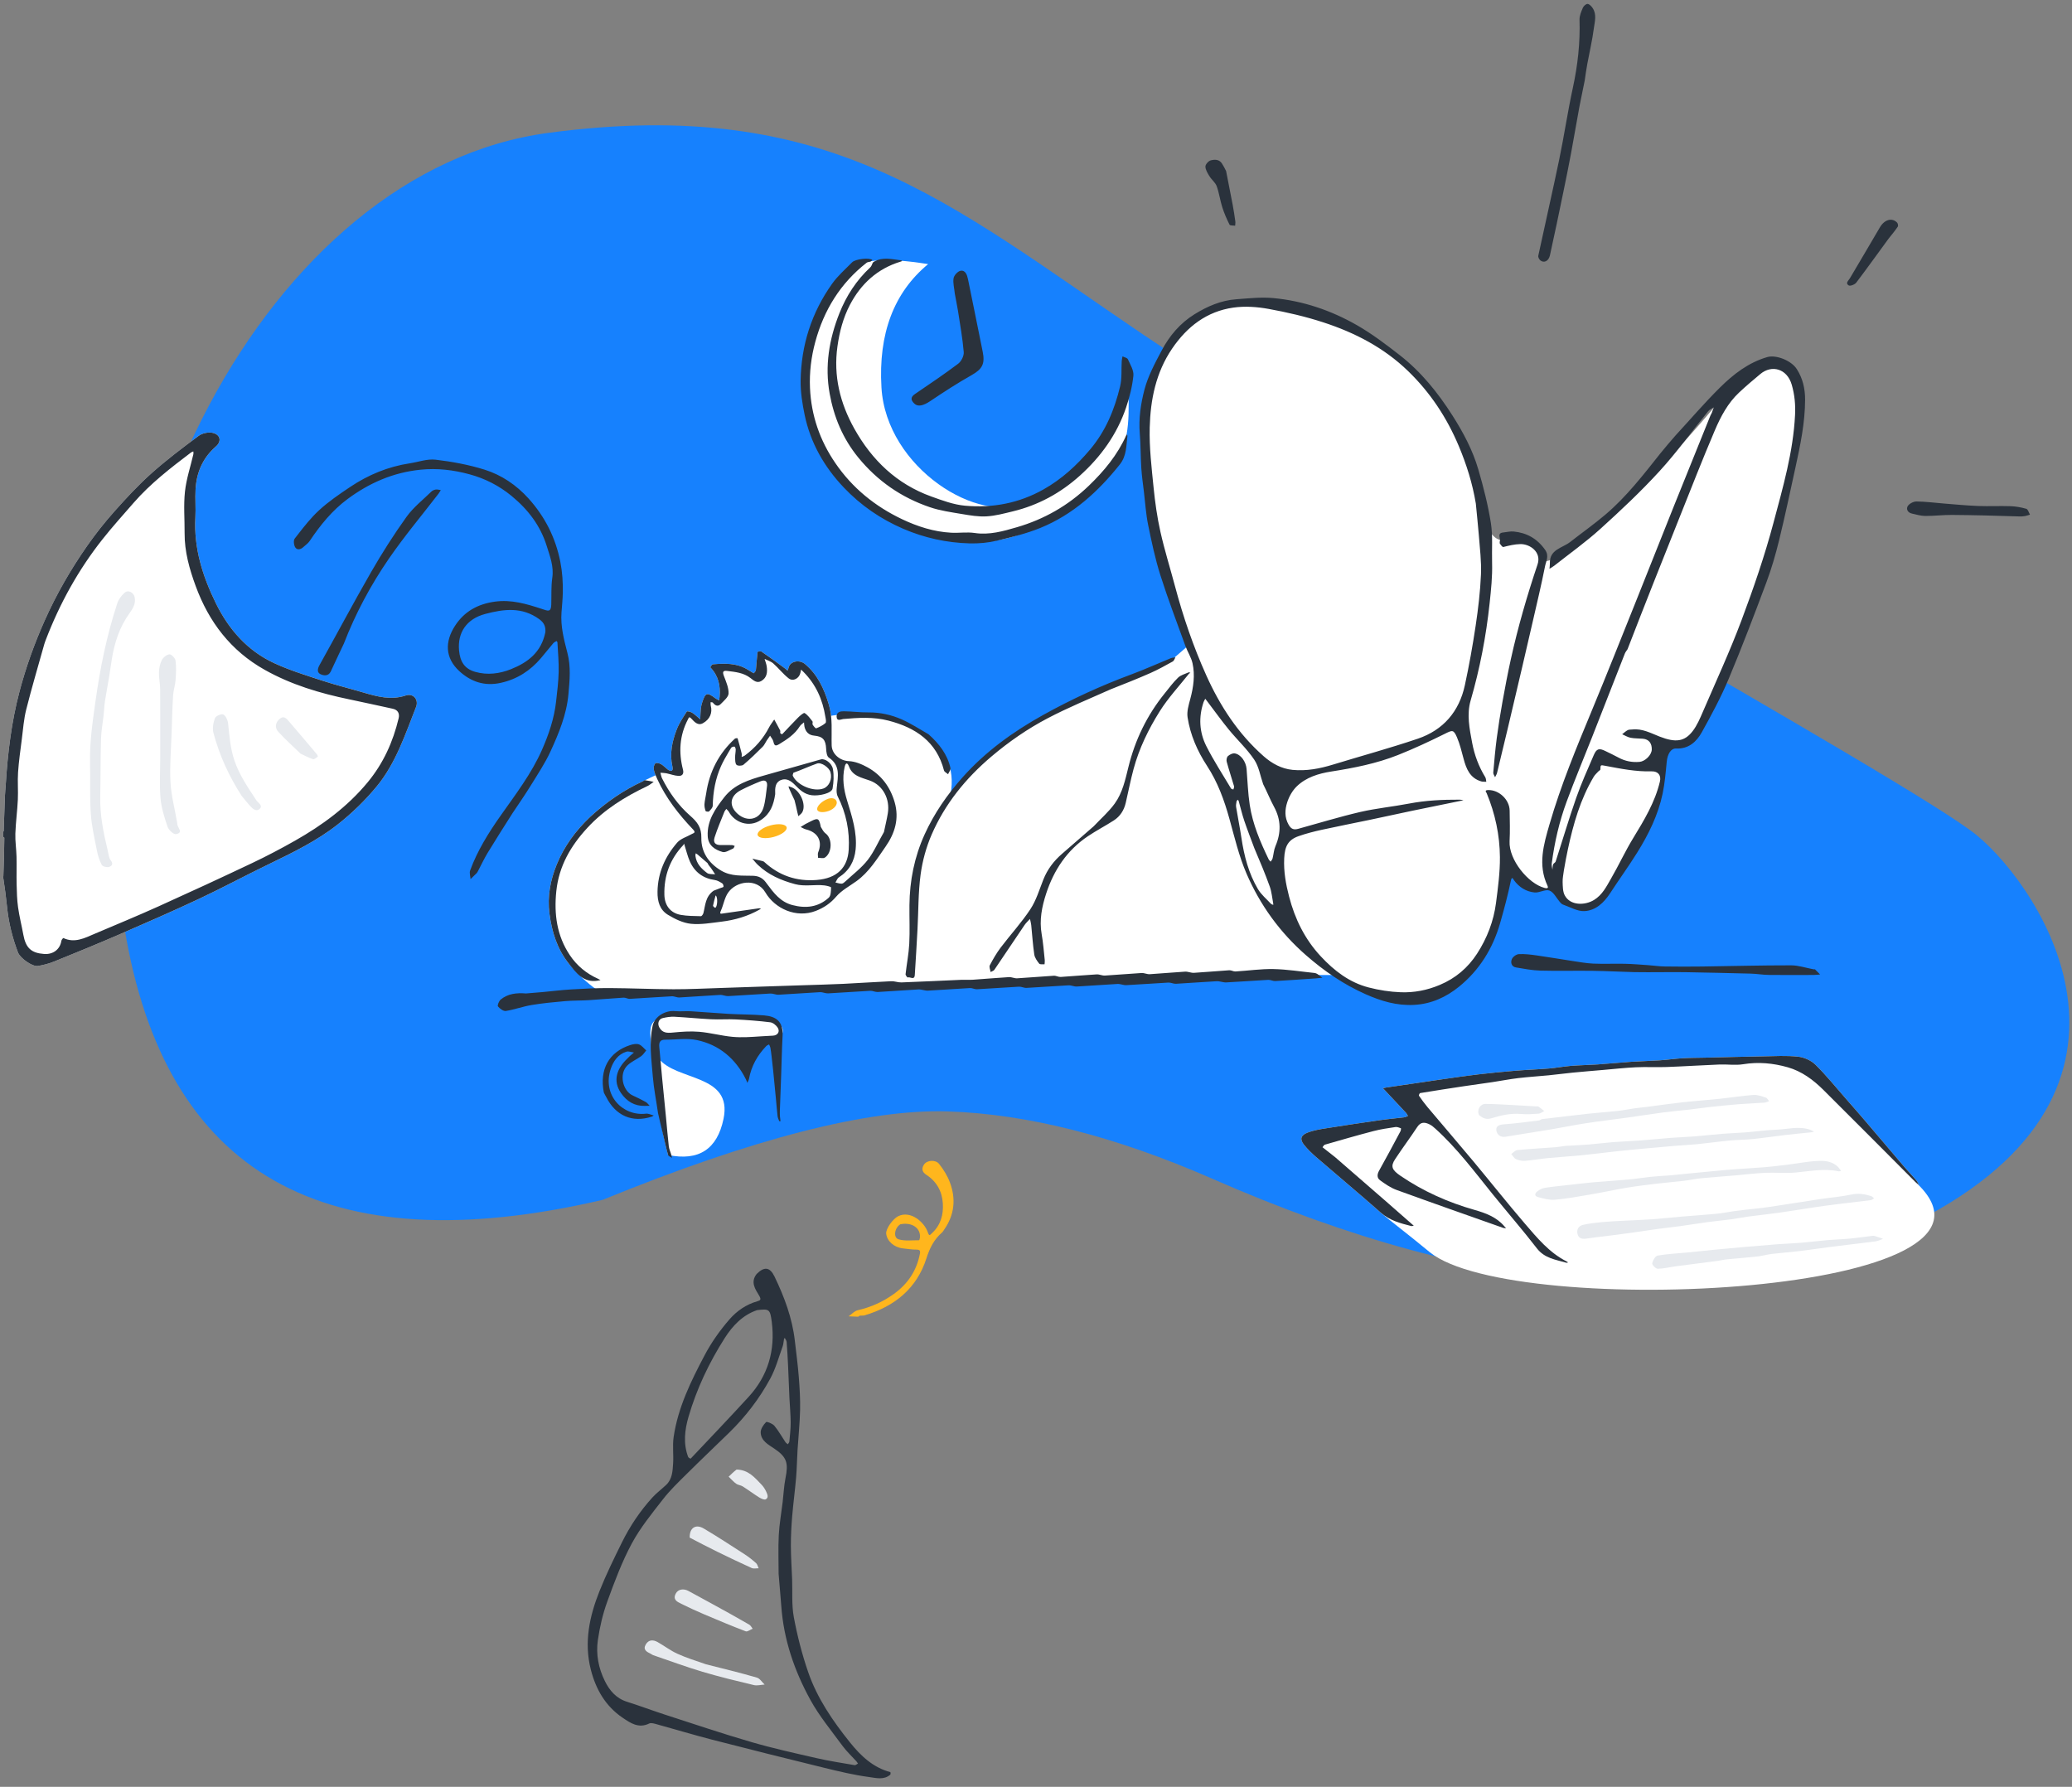 <svg width="414" height="357" viewBox="0 0 414 357" fill="none" xmlns="http://www.w3.org/2000/svg">
<rect x="0" y="0" width="414" height="357" fill="#808080" stroke="none"/>
<g clip-path="url(#clip0_2910_8971)">
<path fill-rule="evenodd" clip-rule="evenodd" d="M120.427 239.719C64.755 252.697 32.902 234.577 24.869 185.359C12.82 111.532 53.637 33.971 109.643 26.536C165.649 19.101 189.192 40.31 228.556 66.943C267.919 93.576 382.008 156.242 394.97 166.878C407.932 177.513 435.666 219.073 380.193 245.398C343.212 262.947 297.205 259.642 242.175 235.482C222.829 227.024 205.213 222.548 189.325 222.054C173.437 221.56 150.471 227.449 120.427 239.719Z" fill="#1681FE"/>
<path d="M183.889 145.99C188.893 149.256 190.905 153.481 189.925 158.665C185.239 165.69 182.895 171.773 182.895 176.914C182.895 182.056 182.543 188.744 181.837 196.978L142.887 197.801L142.804 197.751C141.763 197.771 140.74 197.788 139.734 197.801C131.065 197.913 123.374 199.062 123.011 199.118C120.173 199.558 115.058 194.292 113.638 192.508C111.357 189.641 110.273 186.248 109.791 182.556C109.336 179.073 109.977 175.835 111.237 172.73C112.708 169.103 115.011 165.964 117.931 163.199C121.133 160.264 124.581 157.868 128.446 156.101C128.596 156.032 131.37 154.667 131.503 154.685C131.592 154.697 136.027 156.118 142.195 158.999C149.196 154.023 156.768 148.758 164.912 143.203C172.56 141.795 178.885 142.724 183.889 145.99Z" fill="white"/>
<path fill-rule="evenodd" clip-rule="evenodd" d="M133.487 230.76C139.612 232.021 143.304 229.618 144.564 223.55C146.454 214.449 135.036 216.075 131.541 211.391C128.047 206.707 135.798 205.768 144.564 208.58C153.338 208.195 155.87 208.697 156.374 206.278C156.878 203.858 152.307 202.334 140.097 202.733C127.888 203.132 129.684 203.148 130.612 213.349C131.232 220.15 132.19 225.954 133.487 230.76Z" fill="white"/>
<path d="M285.698 250.198C280.991 246.304 277.676 243.855 275.899 242.289C271.655 238.548 267.308 234.926 263.027 231.228C262.147 230.468 261.292 229.65 260.567 228.744C259.658 227.608 259.866 226.824 261.301 226.27C262.433 225.833 263.671 225.633 264.879 225.439C268.484 224.863 272.095 224.325 275.708 223.807C277.295 223.58 278.896 223.446 280.488 223.248C280.772 223.213 281.044 223.071 281.321 222.978C281.183 222.754 281.078 222.5 280.903 222.311C279.509 220.806 278.102 219.312 276.698 217.815C276.574 217.684 276.443 217.559 276.315 217.431C276.515 217.383 276.712 217.319 276.914 217.289C280.614 216.743 284.313 216.194 288.014 215.661C290.445 215.311 292.874 214.95 295.312 214.663C297.807 214.37 300.31 214.132 302.813 213.925C305.052 213.74 307.3 213.662 309.539 213.476C310.974 213.357 312.395 213.074 313.829 212.958C315.622 212.813 317.425 212.79 319.221 212.667C321.464 212.513 323.702 212.288 325.945 212.138C327.83 212.012 329.722 211.978 331.608 211.85C333.129 211.748 334.642 211.524 336.163 211.432C337.65 211.342 339.142 211.351 340.632 211.317C344.489 211.226 348.346 211.116 352.203 211.052C354.564 211.013 356.944 210.867 359.278 211.118C360.495 211.25 361.886 211.878 362.754 212.735C364.946 214.899 366.889 217.317 368.926 219.638C370.175 221.061 371.427 222.482 372.656 223.922C375.248 226.957 377.819 230.009 380.412 233.043C381.218 233.985 382.08 234.879 382.889 235.818C383.12 236.087 383.256 236.44 383.436 236.754C383.181 236.545 382.421 235.895 382.674 236.125C407.69 258.884 302.34 263.722 285.698 250.198Z" fill="white"/>
<path d="M0.735 166.103C0.821 163.759 0.893 161.415 0.984 159.072C1.013 158.315 1.099 157.561 1.146 156.804C1.534 150.522 2.28 144.279 3.888 138.189C5.171 133.329 6.865 128.601 8.924 123.984C11.273 118.716 14.128 113.763 17.418 109.054C19.095 106.654 20.925 104.342 22.873 102.155C25.217 99.524 27.625 96.919 30.252 94.575C33.251 91.9 36.474 89.461 39.71 87.068C40.43 86.535 41.704 86.275 42.564 86.498C44.074 86.888 44.292 88.201 43.137 89.203C40.515 91.479 39.267 94.385 39.075 97.759C38.968 99.623 39.143 101.503 39.039 103.367C38.698 109.512 40.493 115.169 43.15 120.565C45.691 125.723 49.391 129.972 54.699 132.454C57.745 133.878 61.002 134.877 64.209 135.931C66.996 136.846 69.85 137.552 72.666 138.38C75.429 139.192 78.15 139.929 81.077 138.953C82.578 138.452 83.705 139.795 83.13 141.251C80.956 146.754 79.103 152.465 75.283 157.105C72.992 159.889 70.342 162.465 67.506 164.699C63.343 167.98 58.557 170.319 53.775 172.623C49.112 174.871 44.554 177.336 39.87 179.538C34.593 182.019 29.245 184.355 23.894 186.675C19.577 188.547 15.219 190.328 10.857 192.093C9.813 192.516 8.696 192.812 7.584 192.996C6.47 193.181 4.023 191.434 3.586 190.28C2.477 187.35 1.723 184.337 1.411 181.215C1.222 179.315 0.967 177.421 0.673 175.525C0.605 175.39 0.605 175.255 0.673 175.053C0.786 172.455 0.833 169.923 0.865 167.392C0.866 167.322 0.696 167.25 0.605 167.18C0.605 166.865 0.605 166.551 0.605 166.17C0.651 166.103 0.735 166.103 0.735 166.103Z" fill="white"/>
<path fill-rule="evenodd" clip-rule="evenodd" d="M181.367 196.894L263.339 194.805H266.702C271.603 198.456 276.981 200.03 282.835 199.526C291.616 198.769 299.37 189.077 301.181 175.565C301.448 174.512 302.095 174.258 303.123 174.806C304.254 177.011 306.261 177.974 309.145 177.692C310.397 177.557 311.094 177.85 311.8 179.209C312.507 180.568 316.244 182.277 318.586 180.905C320.928 179.534 331.727 162.043 331.727 159.1C331.727 156.157 332.333 149.729 332.809 149.314C333.286 148.899 334.182 149.236 335.923 148.684C337.663 148.132 339.153 148.681 344.732 134.034C350.312 119.387 358.85 97.49 359.759 82.158C360.669 66.825 349.838 72.244 344.732 78.643C339.627 85.041 325.393 101.515 312.22 110.461C310.608 111.665 309.292 112.231 308.273 112.159C307.662 108.351 305.158 106.933 300.762 107.903C299.053 108.21 297.655 106.859 296.567 103.851C293.748 88.233 287.323 76.931 277.291 69.947C262.243 59.47 236.602 53.483 230.433 75.388C226.32 89.992 228.792 107.733 237.851 128.614L234.079 131.878C219.24 137.012 207.117 143.349 197.71 150.89C183.601 162.201 183.331 173.235 182.583 182.335C182.083 188.403 181.678 193.255 181.367 196.894Z" fill="white"/>
<path d="M151.039 133.826C151.164 132.64 151.221 131.446 151.358 130.261C151.366 130.197 151.968 130.061 152.142 130.18C153.755 131.288 155.351 132.424 156.914 133.602C157.338 133.921 157.371 134.239 157.564 133.403C157.864 132.098 159.722 131.733 160.834 132.661C163.385 134.789 164.672 137.65 165.606 140.76C166.416 143.459 166.095 146.201 166.174 148.928C166.224 150.677 167.863 151.997 169.583 152.068C170.855 152.12 172.193 152.678 173.337 153.309C176.105 154.836 177.885 157.245 178.76 160.28C179.702 163.548 178.825 166.458 176.931 169.173C175.208 171.643 173.639 174.23 171.139 176.041C169.756 177.043 168.162 177.874 167.08 179.139C165.917 180.498 164.582 181.384 162.998 181.995C159.098 183.5 154.836 181.548 152.926 178.296C150.908 174.005 143.707 177.502 140.917 171.172C139.509 169.082 138.961 167.331 139.264 167.156C139.635 166.942 139.122 166.401 138.466 165.712C135.601 162.702 133.056 159.443 131.314 155.626C131.039 155.023 130.756 154.402 130.636 153.76C130.562 153.365 130.672 152.802 130.928 152.529C131.089 152.358 131.729 152.481 132.053 152.658C132.539 152.923 132.924 153.367 133.372 153.708C134.136 154.289 134.561 154.042 134.354 153.136C133.765 150.561 134.306 148.117 135.212 145.755C135.7 144.481 136.494 143.319 137.232 142.158C137.302 142.048 138.011 142.215 138.32 142.414C138.893 142.785 139.388 143.274 139.916 143.714C139.952 143.01 139.963 142.304 140.032 141.603C140.073 141.187 140.175 140.771 140.301 140.371C140.933 138.366 141.272 138.264 142.946 139.521C143.171 139.69 143.439 139.8 143.687 139.937C143.721 139.682 143.766 139.427 143.788 139.171C143.972 136.967 143.531 134.968 141.92 133.332C141.901 133.312 142.251 132.737 142.452 132.722C144.772 132.539 147.093 132.443 149.216 133.683C149.65 133.936 150.083 134.191 150.584 134.513C150.785 134.33 151.011 134.089 151.039 133.826Z" fill="white"/>
<path fill-rule="evenodd" clip-rule="evenodd" d="M185.445 52.768C178.592 58.447 175.485 66.67 176.122 77.435C177.078 93.583 195.864 105.087 204.951 100.218C214.038 95.349 224.071 88.255 225.269 73.155C225.778 87.524 227.284 94.517 207.912 104.937C188.54 115.357 168.287 99.188 165.358 92.524C162.429 85.86 155.377 71.148 169.69 54.081C171.648 51.823 176.9 51.386 185.445 52.768Z" fill="white"/>
<path fill-rule="evenodd" clip-rule="evenodd" d="M348.725 241.705C350.383 241.524 351.91 241.378 353.426 241.153C356.869 240.642 360.304 240.08 363.746 239.562C365.795 239.254 367.874 239.104 369.893 238.669C371.31 238.363 372.594 238.562 373.899 238.991C374.108 239.06 374.269 239.279 374.453 239.428C374.232 239.551 374.022 239.756 373.79 239.785C370.764 240.167 367.729 240.486 364.708 240.899C361.669 241.314 358.645 241.84 355.609 242.274C353.494 242.577 351.365 242.791 349.247 243.074C348.142 243.222 347.05 243.459 345.946 243.606C344.382 243.815 342.809 243.954 341.246 244.164C339.412 244.411 337.586 244.718 335.753 244.971C334.279 245.175 332.798 245.324 331.323 245.525C329.445 245.781 327.572 246.073 325.695 246.336C324.311 246.53 322.923 246.706 321.536 246.883C320.075 247.069 318.609 247.215 317.154 247.441C316.274 247.578 315.464 247.571 315.202 246.558C314.964 245.634 315.435 244.91 316.335 244.711C317.567 244.438 318.832 244.289 320.091 244.17C321.585 244.029 323.087 243.969 324.586 243.888C326.432 243.788 328.28 243.737 330.123 243.604C332.084 243.463 334.04 243.237 335.999 243.071C338.304 242.876 340.613 242.733 342.915 242.511C344.111 242.396 345.295 242.154 346.487 241.98C347.186 241.878 347.889 241.796 348.725 241.705Z" fill="#E7EAEE"/>
<path fill-rule="evenodd" clip-rule="evenodd" d="M312.767 228.941C314.425 228.851 315.951 228.788 317.471 228.665C319.086 228.534 320.694 228.316 322.309 228.191C324.122 228.05 325.942 227.994 327.755 227.859C329.812 227.705 331.865 227.49 333.922 227.332C335.443 227.215 336.97 227.173 338.49 227.051C340.397 226.898 342.299 226.678 344.206 226.526C345.726 226.404 347.254 226.365 348.774 226.244C350.784 226.083 352.786 225.784 354.798 225.717C357.093 225.64 359.397 224.926 361.69 225.717C361.963 225.811 362.212 225.977 362.471 226.11C362.224 226.157 361.979 226.221 361.73 226.247C359.99 226.432 358.247 226.589 356.51 226.793C354.399 227.041 352.297 227.366 350.184 227.581C348.638 227.739 347.076 227.729 345.529 227.876C343.407 228.078 341.295 228.383 339.175 228.596C337.636 228.751 336.088 228.816 334.546 228.944C332.535 229.111 330.525 229.293 328.515 229.481C326.684 229.652 324.853 229.823 323.024 230.021C320.69 230.274 318.361 230.585 316.024 230.816C313.807 231.035 311.581 231.157 309.363 231.372C307.821 231.521 306.29 231.804 304.746 231.925C304.143 231.972 303.472 231.842 302.919 231.597C302.524 231.421 302.275 230.92 301.961 230.563C302.36 230.292 302.74 229.821 303.161 229.781C305.72 229.536 308.289 229.398 310.854 229.203C311.45 229.158 312.04 229.031 312.767 228.941Z" fill="#E7EAEE"/>
<path fill-rule="evenodd" clip-rule="evenodd" d="M171.735 262.879C171.597 262.99 171.524 263.075 171.454 263.073C170.821 263.055 170.188 263.021 169.555 262.992C170.159 262.575 170.712 261.933 171.378 261.78C174 261.18 176.361 260.122 178.549 258.56C181.407 256.52 183.172 253.845 183.814 250.427C183.913 249.9 183.765 249.664 183.129 249.667C182.222 249.672 181.313 249.524 180.407 249.421C178.634 249.221 177.223 247.967 177.067 246.473C176.967 245.514 178.406 243.507 179.469 242.989C181.942 241.784 184.689 244.163 185.392 246.223C185.675 247.052 185.81 246.751 186.183 246.41C187.948 244.797 188.526 242.726 188.385 240.451C188.235 238.02 187.164 236.065 185.055 234.697C184.324 234.223 184.044 233.549 184.61 232.687C185.228 231.747 186.943 231.684 187.613 232.515C188.518 233.638 189.313 234.932 189.812 236.278C191.024 239.542 190.714 242.715 188.675 245.635C188.529 245.844 188.409 246.086 188.221 246.249C186.621 247.638 185.758 249.367 185.108 251.405C183.178 257.447 178.749 261.014 172.745 262.801C172.456 262.887 172.118 262.812 171.735 262.879ZM179.902 244.604C178.743 245.29 178.427 247.26 179.524 247.603C180.791 247.998 182.255 247.78 183.634 247.793C183.693 247.794 183.792 247.447 183.811 247.256C183.991 245.404 182.253 244.125 179.902 244.604Z" fill="#FFB61D"/>
<path fill-rule="evenodd" clip-rule="evenodd" d="M333.478 234.848C337.303 234.484 340.991 234.093 344.684 233.768C347.301 233.537 349.928 233.42 352.547 233.205C354.163 233.072 355.772 232.859 357.383 232.667C359.607 232.402 361.831 231.91 364.05 231.935C365.316 231.949 366.788 232.36 367.65 233.642C367.717 233.742 367.792 233.835 367.863 233.932C367.696 233.965 367.517 234.055 367.364 234.022C364.47 233.409 361.623 234.003 358.751 234.267C356.75 234.452 354.714 234.232 352.7 234.323C350.677 234.414 348.662 234.673 346.643 234.846C344.413 235.036 342.18 235.183 339.953 235.403C338.757 235.522 337.576 235.788 336.381 235.929C334.606 236.14 332.822 236.275 331.047 236.488C329.017 236.732 326.985 236.976 324.969 237.312C322.573 237.71 320.198 238.239 317.802 238.65C315.43 239.056 313.053 239.492 310.66 239.702C309.569 239.798 308.416 239.459 307.326 239.179C306.488 238.963 306.678 238.373 307.212 237.986C307.643 237.673 308.171 237.402 308.688 237.321C310.245 237.077 311.818 236.931 313.385 236.755C315.042 236.569 316.697 236.362 318.358 236.216C320.721 236.008 323.091 235.871 325.454 235.655C326.89 235.524 328.315 235.278 329.749 235.127C330.944 235.001 332.144 234.938 333.478 234.848Z" fill="#E7EAEE"/>
<path fill-rule="evenodd" clip-rule="evenodd" d="M308.108 223.591C311.263 223.23 314.282 222.851 317.305 222.517C319.27 222.3 321.245 222.175 323.209 221.96C324.357 221.834 325.493 221.597 326.637 221.433C327.423 221.321 328.216 221.258 329.004 221.157C331.414 220.849 333.818 220.496 336.232 220.228C338.688 219.956 341.155 219.789 343.612 219.531C345.862 219.294 348.101 218.926 350.356 218.766C351.165 218.708 352.02 219.042 352.825 219.294C353.093 219.377 353.267 219.76 353.484 220.005C353.176 220.107 352.873 220.276 352.56 220.299C350.805 220.425 349.046 220.488 347.292 220.626C345.441 220.773 343.592 220.963 341.746 221.164C340.33 221.318 338.922 221.533 337.507 221.696C335.811 221.891 334.107 222.025 332.414 222.248C329.93 222.576 327.455 222.972 324.973 223.317C322.285 223.691 319.588 224.002 316.906 224.413C314.59 224.768 312.292 225.244 309.98 225.631C306.942 226.14 303.895 226.6 300.857 227.11C299.747 227.297 299.073 226.664 298.973 225.783C298.882 224.984 299.585 224.693 300.484 224.633C302.844 224.476 305.192 224.135 307.542 223.851C307.694 223.833 307.829 223.681 308.108 223.591Z" fill="#E7EAEE"/>
<path fill-rule="evenodd" clip-rule="evenodd" d="M343.36 251.896C340.416 252.264 337.606 252.624 334.799 253.004C333.604 253.166 332.415 253.476 331.22 253.491C330.832 253.496 330.06 252.698 330.121 252.408C330.243 251.818 330.748 250.939 331.21 250.859C333.177 250.517 335.186 250.431 337.179 250.238C338.976 250.063 340.772 249.864 342.569 249.69C344.562 249.497 346.555 249.311 348.55 249.138C350.783 248.944 353.017 248.755 355.252 248.587C356.783 248.473 358.32 248.428 359.85 248.299C361.649 248.148 363.442 247.918 365.241 247.761C366.681 247.636 368.129 247.605 369.567 247.469C371.051 247.328 372.528 247.108 374.008 246.929C374.187 246.908 374.383 246.883 374.549 246.934C375.121 247.11 375.683 247.318 376.249 247.514C375.75 247.687 375.263 247.949 374.751 248.016C371.72 248.414 368.682 248.756 365.649 249.139C363.631 249.394 361.62 249.715 359.601 249.956C357.748 250.177 355.883 250.305 354.03 250.527C353.054 250.644 352.098 250.932 351.122 251.039C349.044 251.269 346.959 251.422 344.879 251.627C344.414 251.673 343.957 251.804 343.36 251.896Z" fill="#E7EAEE"/>
<path fill-rule="evenodd" clip-rule="evenodd" d="M117.931 163.199C121.133 160.264 124.581 157.868 128.446 156.101C128.596 156.032 128.75 155.865 128.883 155.884C129.463 155.963 130.037 156.094 130.613 156.207C130.196 156.492 129.808 156.839 129.358 157.052C124.885 159.172 120.72 161.743 117.332 165.427C114.038 169.008 111.677 173.027 111.156 178.043C110.677 182.655 111.263 186.968 113.871 190.858C115.272 192.946 117.162 194.504 119.459 195.538C119.641 195.62 119.813 195.726 119.99 195.821C119.785 195.862 119.581 195.912 119.374 195.944C116.536 196.385 115.058 194.292 113.638 192.508C111.357 189.641 110.273 186.248 109.791 182.555C109.336 179.072 109.977 175.834 111.237 172.73C112.708 169.103 115.011 165.964 117.931 163.199Z" fill="#2A323C"/>
<path fill-rule="evenodd" clip-rule="evenodd" d="M295.522 222.782C295.04 221.722 295.739 220.546 296.848 220.557C298.744 220.575 300.639 220.701 302.533 220.797C303.983 220.87 305.431 220.966 306.88 221.051C307.055 221.061 307.275 221.007 307.396 221.088C307.799 221.36 308.166 221.68 308.548 221.982C308.18 222.163 307.823 222.472 307.443 222.501C306.269 222.588 305.075 222.673 303.908 222.567C301.841 222.38 299.888 222.844 297.98 223.428C296.941 223.746 296.285 223.415 295.522 222.782Z" fill="#E7EAEE"/>
<path fill-rule="evenodd" clip-rule="evenodd" d="M21.785 135.36C21.514 137 21.215 138.502 20.984 140.014C20.838 140.972 20.805 141.947 20.701 142.912C20.53 144.487 20.231 146.057 20.185 147.635C20.074 151.455 20.109 155.28 20.028 159.101C19.949 162.787 20.659 166.355 21.519 169.905C21.686 170.595 21.736 171.408 22.145 171.922C22.773 172.712 22.19 173.094 21.749 173.215C21.328 173.331 20.506 173.125 20.338 172.807C19.875 171.938 19.562 170.955 19.372 169.982C18.891 167.516 18.309 165.045 18.14 162.55C17.911 159.176 18.07 155.776 17.991 152.389C17.895 148.283 18.5 144.252 19.064 140.204C19.994 133.523 21.326 126.937 23.437 120.525C23.692 119.751 24.264 119.003 24.873 118.443C25.617 117.758 26.764 118.384 26.928 119.417C27.122 120.64 26.565 121.576 25.893 122.5C23.871 125.283 22.86 128.456 22.325 131.808C22.144 132.947 21.965 134.086 21.785 135.36Z" fill="#E7EAEE"/>
<path fill-rule="evenodd" clip-rule="evenodd" d="M35.42 164.492C35.325 165.331 36.834 166.338 35.151 166.654C34.696 166.74 33.7 165.831 33.491 165.214C32.856 163.346 32.242 161.417 32.072 159.477C31.837 156.796 32.013 154.084 32.013 151.385C32.013 151.072 32.013 150.759 32.013 150.445C32.013 146.196 32.032 141.947 32 137.698C31.991 136.572 31.728 135.444 31.761 134.321C31.785 133.495 31.956 132.61 32.336 131.878C32.608 131.356 33.309 130.777 33.866 130.731C34.248 130.7 35.015 131.505 35.077 131.997C35.24 133.285 35.174 134.609 35.078 135.911C35.003 136.922 34.648 137.916 34.587 138.926C34.435 141.451 34.368 143.98 34.287 146.508C34.181 149.781 33.883 153.064 34.066 156.323C34.217 159.017 34.947 161.681 35.42 164.492Z" fill="#E7EAEE"/>
<path fill-rule="evenodd" clip-rule="evenodd" d="M48.304 159.04C45.746 155.086 43.84 150.909 42.647 146.426C42.406 145.522 42.615 144.376 42.954 143.476C43.117 143.043 44.248 142.558 44.615 142.75C45.111 143.012 45.507 143.877 45.576 144.525C45.84 147.026 46.011 149.502 46.836 151.935C47.838 154.892 49.557 157.36 51.221 159.894C51.568 160.422 52.605 160.943 51.873 161.613C51.145 162.28 50.405 161.506 49.855 160.894C49.339 160.318 48.863 159.704 48.304 159.04Z" fill="#E7EAEE"/>
<path fill-rule="evenodd" clip-rule="evenodd" d="M60.043 150.568C58.505 149.071 56.964 147.707 55.587 146.186C54.871 145.395 55.005 144.389 55.866 143.634C56.725 142.882 57.262 143.584 57.756 144.157C59.628 146.325 61.473 148.516 63.32 150.706C63.424 150.831 63.535 151.143 63.509 151.161C63.207 151.371 62.816 151.756 62.569 151.68C61.723 151.422 60.925 150.997 60.043 150.568Z" fill="#E7EAEE"/>
<path fill-rule="evenodd" clip-rule="evenodd" d="M141.074 332.521C144.553 333.392 147.91 334.216 151.224 335.176C151.832 335.353 152.264 336.087 152.777 336.564C152.057 336.61 151.291 336.831 150.624 336.671C147.182 335.847 143.735 335.02 140.349 334.01C137.026 333.019 133.775 331.809 130.495 330.689C130.338 330.635 130.208 330.515 130.058 330.44C129.255 330.038 128.399 329.63 129.032 328.552C129.616 327.558 130.524 327.582 131.422 328.091C132.74 328.836 133.954 329.775 135.326 330.4C137.139 331.225 139.062 331.825 141.074 332.521Z" fill="#E7EAEE"/>
<path fill-rule="evenodd" clip-rule="evenodd" d="M145.623 322.279C147.036 323.094 148.392 323.821 149.717 324.602C149.998 324.768 150.166 325.135 150.386 325.409C149.916 325.596 149.345 326.059 148.994 325.926C146.182 324.853 143.404 323.687 140.633 322.509C139.11 321.862 137.605 321.167 136.121 320.433C135.291 320.022 134.345 319.592 135.063 318.32C135.512 317.527 136.577 317.33 137.567 317.87C140.226 319.323 142.891 320.763 145.623 322.279Z" fill="#E7EAEE"/>
<path fill-rule="evenodd" clip-rule="evenodd" d="M137.806 307.207C137.752 305.255 139.003 304.43 140.627 305.394C143.39 307.033 146.082 308.793 148.781 310.538C149.585 311.058 150.346 311.66 151.062 312.298C151.33 312.536 151.416 312.982 151.584 313.333C151.117 313.324 150.584 313.46 150.192 313.282C147.881 312.239 145.595 311.139 143.316 310.025C141.491 309.133 139.688 308.194 137.806 307.207Z" fill="#E7EAEE"/>
<path fill-rule="evenodd" clip-rule="evenodd" d="M147.168 293.613C149.542 293.644 150.8 295.223 152.156 296.62C152.546 297.022 152.861 297.523 153.095 298.03C153.326 298.533 153.64 299.22 152.996 299.56C152.706 299.713 152.064 299.41 151.676 299.168C150.563 298.474 149.515 297.682 148.406 296.98C148.008 296.727 147.452 296.704 147.077 296.432C146.529 296.034 146.081 295.506 145.59 295.033C146.072 294.56 146.555 294.087 147.168 293.613Z" fill="#E7EAEE"/>
<path fill-rule="evenodd" clip-rule="evenodd" d="M154.759 255.058C156.717 259.121 158.287 263.312 158.81 267.832C159.091 270.256 159.412 272.678 159.604 275.109C159.779 277.317 159.913 279.539 159.864 281.75C159.805 284.395 159.519 287.035 159.357 289.679C159.244 291.517 159.225 293.363 159.069 295.197C158.85 297.777 158.499 300.346 158.286 302.927C158.125 304.88 158.018 306.845 158.022 308.804C158.027 311.034 158.187 313.263 158.271 315.493C158.367 318.038 158.152 320.639 158.613 323.115C159.303 326.82 160.249 330.511 161.476 334.073C163.282 339.311 166.405 343.863 169.851 348.149C171.979 350.796 174.435 353.146 177.894 354.059C177.939 354.071 177.978 354.487 177.889 354.565C176.613 355.681 175.025 355.227 173.68 355.047C170.671 354.646 167.695 353.935 164.739 353.212C157.229 351.376 149.729 349.495 142.242 347.568C138.594 346.628 134.986 345.534 131.353 344.535C130.819 344.389 130.13 344.145 129.71 344.35C127.592 345.389 125.956 344.248 124.399 343.192C120.986 340.879 119.051 337.52 118.047 333.573C116.663 328.129 117.776 322.932 119.785 317.896C121.11 314.575 122.69 311.35 124.277 308.142C125.887 304.886 127.908 301.876 130.358 299.186C131.186 298.277 132.193 297.532 133.092 296.686C134.326 295.524 134.391 293.931 134.492 292.414C134.61 290.655 134.344 288.854 134.596 287.123C135.454 281.241 138.049 275.96 140.779 270.79C142.139 268.212 143.868 265.762 145.787 263.568C147.211 261.94 149.083 260.622 151.289 259.997C151.965 259.805 152.156 259.65 151.652 258.807C150.922 257.586 149.895 256.167 151.186 254.533C152.73 252.987 153.845 253.161 154.759 255.058ZM156.811 267.324C156.758 267.376 156.67 267.422 156.658 267.483C156.559 267.999 156.547 268.545 156.37 269.032C155.59 271.183 154.986 273.439 153.906 275.433C151.74 279.432 148.975 283.034 145.709 286.222C142.861 289.002 139.972 291.739 137.149 294.543C135.539 296.141 133.882 297.725 132.496 299.509C130.271 302.37 127.934 305.22 126.231 308.391C124.253 312.075 122.771 316.048 121.339 319.992C120.44 322.47 119.83 325.096 119.453 327.708C119.048 330.515 119.589 333.315 120.859 335.873C121.794 337.759 123.112 339.322 125.27 340.002C127.851 340.815 130.386 341.776 132.961 342.609C138.675 344.458 144.37 346.379 150.135 348.057C154.451 349.313 158.853 350.283 163.239 351.285C165.723 351.852 168.249 352.236 170.763 352.668C170.961 352.702 171.207 352.463 171.43 352.352C171.318 352.193 171.22 352.02 171.091 351.876C170.173 350.859 169.15 349.919 168.345 348.82C166.127 345.795 163.698 342.869 161.904 339.601C158.72 333.801 156.586 327.583 156.108 320.894C155.96 318.834 155.753 316.779 155.573 314.452C155.573 311.87 155.469 309.282 155.605 306.707C155.721 304.499 156.118 302.306 156.381 300.105C156.57 298.515 156.634 296.901 156.946 295.336C157.542 292.345 157.261 291.137 154.717 289.431C153.535 288.638 152.049 287.873 151.991 286.212C151.967 285.51 152.53 284.676 153.061 284.132C153.222 283.968 154.356 284.425 154.726 284.866C155.564 285.865 156.196 287.034 156.929 288.123C157.047 288.298 157.25 288.416 157.414 288.561C157.52 288.379 157.703 288.205 157.72 288.016C157.834 286.75 157.99 285.48 157.983 284.212C157.973 282.583 157.811 280.955 157.735 279.326C157.634 277.142 157.562 274.957 157.459 272.773C157.386 271.219 157.298 269.664 157.178 268.112C157.156 267.842 156.938 267.586 156.811 267.324ZM151.254 261.761C148.36 262.759 146.37 264.884 144.804 267.341C141.68 272.246 139.192 277.49 137.567 283.081C136.81 285.685 136.488 288.423 137.501 291.098C137.561 291.255 137.978 291.451 138.007 291.42C141.881 287.326 145.773 283.247 149.579 279.089C153.463 274.847 154.929 269.785 154.204 264.113C153.875 261.539 153.693 261.474 151.254 261.761ZM359.279 211.118C360.496 211.249 361.887 211.878 362.755 212.735C364.947 214.899 366.89 217.317 368.927 219.637C370.177 221.06 371.428 222.482 372.657 223.922C375.249 226.957 377.82 230.009 380.414 233.043C381.219 233.985 382.081 234.878 382.89 235.818C383.121 236.087 383.257 236.44 383.437 236.754C383.182 236.545 382.907 236.357 382.675 236.125C376.548 229.99 370.444 223.83 364.29 217.723C362.275 215.723 359.985 214.031 357.22 213.242C354.307 212.411 351.338 212.129 348.286 212.629C346.748 212.881 345.134 212.621 343.557 212.684C340.049 212.824 336.545 213.055 333.037 213.184C330.981 213.26 328.918 213.14 326.864 213.235C324.666 213.337 322.475 213.585 320.281 213.774C318.263 213.947 316.244 214.11 314.229 214.307C312.632 214.463 311.042 214.682 309.446 214.84C307.417 215.04 305.379 215.161 303.355 215.401C301.639 215.605 299.94 215.941 298.23 216.198C296.329 216.483 294.422 216.731 292.521 217.018C289.594 217.459 286.669 217.914 283.748 218.394C283.639 218.411 283.46 218.834 283.522 218.923C284.062 219.702 284.619 220.476 285.23 221.201C288.28 224.823 291.371 228.41 294.404 232.046C297.842 236.169 301.172 240.385 304.669 244.457C307.124 247.314 309.543 250.261 313.007 252.022C313.118 252.079 313.217 252.159 313.321 252.228C313.195 252.249 313.055 252.318 312.944 252.285C310.828 251.664 308.62 251.409 307.075 249.408C304.222 245.714 301.15 242.191 298.216 238.558C294.585 234.065 291.133 229.417 286.82 225.525C286.469 225.209 286.102 224.88 285.685 224.672C284.761 224.211 283.911 224.057 283.191 225.149C281.756 227.325 280.191 229.414 278.758 231.591C277.802 233.043 278.112 233.754 279.841 234.93C284.393 238.027 289.336 240.232 294.625 241.734C296.828 242.36 299.012 243.153 300.577 245.007C300.688 245.138 300.807 245.263 300.922 245.391C300.736 245.373 300.537 245.392 300.366 245.332C293.243 242.813 286.112 240.317 279.013 237.732C277.846 237.307 276.773 236.555 275.754 235.818C275.104 235.348 275.134 234.643 275.559 233.886C277.018 231.288 278.413 228.653 279.819 226.025C279.914 225.847 279.955 225.435 279.922 225.423C279.564 225.301 279.169 225.122 278.816 225.176C277.342 225.4 275.857 225.612 274.418 225.988C271.169 226.836 267.942 227.773 264.714 228.699C264.525 228.754 264.402 229.036 264.248 229.213C265.065 229.851 265.881 230.488 266.765 231.194C270.187 234.171 273.543 237.077 276.892 239.991C278.686 241.552 280.469 243.126 282.257 244.694C282.33 244.758 282.407 244.819 282.482 244.882C282.313 244.909 282.129 244.995 281.977 244.957C279.805 244.408 277.677 243.855 275.9 242.288C271.656 238.548 267.309 234.926 263.028 231.228C262.148 230.468 261.293 229.65 260.568 228.744C259.66 227.608 259.867 226.823 261.302 226.27C262.434 225.833 263.672 225.633 264.881 225.439C268.485 224.863 272.096 224.325 275.709 223.807C277.296 223.579 278.897 223.446 280.489 223.248C280.774 223.213 281.045 223.071 281.322 222.978C281.185 222.754 281.079 222.5 280.904 222.311C279.51 220.806 278.103 219.312 276.699 217.815C276.575 217.684 276.444 217.559 276.316 217.431C276.516 217.383 276.713 217.319 276.916 217.289C280.615 216.743 284.314 216.193 288.015 215.661C290.446 215.311 292.875 214.949 295.313 214.663C297.808 214.37 300.311 214.132 302.814 213.925C305.054 213.74 307.302 213.662 309.54 213.476C310.975 213.356 312.396 213.074 313.83 212.958C315.623 212.813 317.426 212.79 319.222 212.667C321.465 212.513 323.703 212.288 325.946 212.138C327.832 212.012 329.723 211.978 331.609 211.85C333.13 211.748 334.643 211.524 336.164 211.431C337.651 211.342 339.143 211.351 340.633 211.316C344.49 211.226 348.347 211.116 352.204 211.052C354.565 211.013 356.945 210.867 359.279 211.118ZM134.919 202.013C135.949 202.121 137 201.981 138.037 202.043C140.564 202.192 143.087 202.425 145.614 202.566C147.967 202.698 150.331 202.671 152.677 202.87C155.079 203.074 156.517 204.077 156.363 206.956C156.224 209.552 156.177 212.153 156.084 214.752C155.999 217.171 155.904 219.589 155.82 222.007C155.808 222.365 155.821 222.725 155.844 223.082C155.864 223.392 155.915 223.7 155.952 224.008C155.863 224.009 155.707 224.035 155.695 224.005C155.568 223.671 155.404 223.336 155.364 222.987C155.223 221.767 155.132 220.541 155.014 219.318C154.839 217.493 154.662 215.669 154.479 213.845C154.385 212.923 154.279 212.002 154.171 211.081C154.104 210.509 154.038 209.935 153.937 209.369C153.894 209.128 153.761 208.903 153.668 208.67C153.479 208.778 153.252 208.848 153.107 208.999C151.334 210.841 150.122 212.99 149.657 215.547C149.606 215.827 149.437 216.085 149.322 216.353C149.228 216.116 149.15 215.87 149.037 215.643C146.966 211.498 143.703 208.745 139.248 207.803C137.212 207.373 135.014 207.739 132.89 207.726C131.82 207.72 131.643 208.334 131.736 209.247C131.939 211.234 132.091 213.227 132.281 215.215C132.539 217.921 132.817 220.625 133.08 223.33C133.264 225.229 133.415 227.131 133.631 229.026C133.691 229.559 133.934 230.07 134.086 230.593C134.157 230.837 134.212 231.087 134.274 231.335C134.002 231.146 133.56 231.008 133.487 230.759C133.121 229.505 132.852 228.222 132.546 226.949C132.191 225.471 131.833 223.994 131.476 222.381C131.119 219.865 130.629 217.495 130.438 215.1C130.169 211.716 129.652 208.294 130.405 204.925C130.832 203.017 133.009 201.815 134.919 202.013ZM127.665 208.663C128.222 208.859 128.642 209.453 129.121 209.873C128.79 210.258 128.515 210.72 128.117 211.011C127.245 211.647 126.207 212.079 125.425 212.804C123.567 214.524 124.446 217.944 126.374 218.847C127.263 219.263 128.152 219.688 129.011 220.164C129.321 220.336 129.545 220.669 129.808 220.929C129.488 220.938 129.167 220.946 128.847 220.954C126.789 221.008 125.245 220.057 124.092 218.402C122.355 215.908 123.277 213.471 125.323 211.52C125.515 211.336 125.69 211.132 125.887 210.954C126.141 210.723 126.408 210.509 126.67 210.288C126.161 210.223 125.6 209.985 125.153 210.124C123.483 210.642 122.535 212.037 122.028 213.564C120.287 218.807 124.403 223.054 129.072 222.507C129.566 222.45 130.098 222.739 130.613 222.868C130.489 222.946 130.375 223.053 130.24 223.097C126.33 224.371 122.999 222.926 121.111 219.15C120.98 218.889 120.802 218.653 120.646 218.271C119.743 213.64 121.672 210.186 125.907 208.805C126.462 208.624 127.154 208.482 127.665 208.663ZM132.426 203.406C131.597 203.596 131.306 204.491 131.745 205.286C132.345 206.374 133.271 206.415 134.387 206.304C136.147 206.13 137.941 205.994 139.696 206.144C141.921 206.334 144.111 206.942 146.335 207.152C148.188 207.327 150.07 207.188 152.073 207.052C152.855 207.007 153.637 206.948 154.421 206.92C155.362 206.885 155.9 206.131 155.393 205.325C155.081 204.83 154.44 204.316 153.893 204.247C151.606 203.962 149.302 203.794 146.999 203.676C145.37 203.593 143.732 203.726 142.103 203.645C139.638 203.523 137.179 203.265 134.713 203.138C133.956 203.099 133.172 203.235 132.426 203.406ZM254.446 193.613C257.17 193.667 259.886 194.108 262.604 194.39C262.807 194.411 263.025 194.474 263.195 194.585C263.549 194.816 263.876 195.092 264.214 195.35C263.782 195.393 263.351 195.447 262.919 195.476C260.207 195.662 257.497 195.859 254.784 196.009C254.333 196.034 253.866 195.744 253.415 195.768C250.612 195.918 247.812 196.14 245.009 196.281C244.379 196.312 243.731 196.011 243.101 196.043C240.387 196.183 237.678 196.408 234.965 196.555C234.469 196.582 233.957 196.289 233.461 196.315C230.658 196.463 227.859 196.685 225.056 196.828C224.47 196.858 223.868 196.559 223.282 196.59C220.569 196.732 217.86 196.957 215.146 197.102C214.606 197.131 214.048 196.835 213.507 196.863C210.704 197.009 207.905 197.228 205.102 197.376C204.606 197.402 204.094 197.11 203.598 197.136C200.795 197.284 197.996 197.5 195.193 197.65C194.742 197.674 194.275 197.385 193.823 197.409C191.021 197.559 188.221 197.781 185.418 197.922C184.788 197.954 184.14 197.652 183.51 197.685C180.796 197.824 178.087 198.05 175.374 198.197C174.878 198.224 174.366 197.931 173.87 197.957C171.067 198.105 168.268 198.324 165.465 198.47C164.924 198.498 164.367 198.202 163.826 198.231C161.068 198.376 158.313 198.598 155.555 198.743C155.015 198.772 154.457 198.476 153.916 198.504C151.113 198.65 148.314 198.872 145.511 199.017C144.97 199.045 144.413 198.749 143.872 198.778C141.159 198.923 138.45 199.144 135.737 199.291C135.241 199.318 134.728 199.025 134.232 199.051C131.43 199.199 128.63 199.413 125.827 199.566C125.421 199.588 124.998 199.299 124.593 199.324C122.281 199.466 119.974 199.682 117.662 199.827C116.089 199.925 114.506 199.883 112.936 200.019C110.694 200.213 108.448 200.428 106.229 200.796C104.493 201.084 102.811 201.71 101.075 201.984C100.585 202.062 99.864 201.532 99.497 201.075C99.341 200.882 99.691 199.995 100.04 199.708C101.469 198.532 103.188 198.333 105.102 198.487C106.294 198.396 107.351 198.31 108.407 198.212C110.325 198.034 112.239 197.792 114.161 197.68C116.697 197.533 119.239 197.399 121.778 197.412C126.041 197.434 130.302 197.635 134.565 197.647C137.733 197.656 140.901 197.49 144.07 197.391C146.744 197.308 149.418 197.209 152.092 197.12C154.901 197.026 157.71 196.939 160.518 196.845C163.193 196.756 165.868 196.692 168.54 196.565C171.718 196.414 174.892 196.185 178.069 196.043C178.746 196.013 179.436 196.307 180.113 196.282C184.144 196.133 188.173 195.929 192.203 195.756C192.936 195.725 193.674 195.793 194.405 195.744C196.803 195.582 199.198 195.363 201.597 195.223C202.137 195.191 202.696 195.491 203.236 195.46C205.68 195.319 208.119 195.095 210.563 194.948C211.013 194.921 211.482 195.215 211.932 195.188C214.331 195.041 216.725 194.816 219.124 194.676C219.664 194.644 220.223 194.944 220.763 194.913C223.207 194.772 225.646 194.543 228.09 194.402C228.63 194.371 229.189 194.671 229.729 194.639C232.083 194.499 234.432 194.266 236.786 194.129C237.371 194.095 237.975 194.399 238.56 194.365C240.914 194.228 243.263 194.002 245.617 193.853C246.022 193.828 246.446 194.118 246.852 194.094C249.385 193.944 251.919 193.563 254.446 193.613ZM254.401 59.554C260.338 60.103 265.931 62.005 271.079 64.944C274.106 66.672 276.919 68.808 279.675 70.955C283.95 74.286 287.308 78.46 290.208 83.011C292.37 86.405 294.261 89.949 295.383 93.809C296.404 97.317 297.317 100.885 297.887 104.487C298.298 107.089 298.055 109.792 298.131 112.449C298.21 115.165 297.925 117.843 297.636 120.544C296.93 127.138 295.692 133.597 293.84 139.968C293.036 142.733 293.616 145.594 294.143 148.393C294.605 150.846 295.456 153.137 296.761 155.268C296.919 155.525 296.906 155.885 296.972 156.197C296.638 156.176 296.285 156.214 295.972 156.123C293.708 155.461 292.974 153.616 292.434 151.594C292.046 150.144 291.696 148.664 291.105 147.293C290.429 145.725 290.166 145.874 288.682 146.613C285.625 148.134 282.519 149.579 279.347 150.841C275.05 152.55 270.531 153.436 265.96 154.152C263.479 154.541 260.973 155.297 259.105 157.108C258.236 157.95 257.563 159.145 257.193 160.304C256.729 161.756 256.623 163.286 257.486 164.788C257.998 165.678 258.535 165.829 259.386 165.595C263.515 164.46 267.614 163.199 271.782 162.23C274.984 161.487 278.284 161.175 281.517 160.555C284.873 159.911 288.252 159.753 291.651 159.769C291.907 159.77 292.162 159.837 292.418 159.873C292.186 159.927 291.956 159.985 291.723 160.033C288.563 160.679 285.401 161.314 282.244 161.973C279.383 162.57 276.53 163.205 273.669 163.804C270.472 164.474 267.264 165.092 264.074 165.794C262.517 166.137 260.961 166.533 259.46 167.062C257.366 167.801 256.708 169.099 256.593 171.474C256.463 174.146 256.925 176.647 257.568 179.127C258.722 183.58 260.7 187.639 263.899 191.072C266.588 193.958 269.619 196.295 273.474 197.291C275.552 197.828 277.725 198.166 279.869 198.247C282.541 198.349 285.14 197.849 287.674 196.783C290.85 195.448 293.304 193.35 295.124 190.542C297.124 187.458 298.44 184.047 298.914 180.394C299.307 177.362 299.718 174.299 299.694 171.254C299.66 166.861 298.75 162.576 297.051 158.486C296.946 158.232 296.534 157.874 297.343 157.85C299.486 157.788 301.612 159.741 301.64 161.967C301.666 164.003 301.734 166.045 301.626 168.076C301.431 171.756 305.362 176.567 308.603 177.397C309.311 177.579 309.375 177.328 309.202 176.962C307.226 172.783 308.438 168.698 309.612 164.66C311.877 156.865 314.982 149.374 318.091 141.883C321.132 134.557 324.051 127.181 327.003 119.82C329.507 113.575 331.971 107.315 334.474 101.07C336.883 95.056 339.318 89.053 341.745 83.046C341.823 82.854 341.951 82.682 342.027 82.489C342.171 82.123 342.295 81.75 342.427 81.379C342.049 81.634 341.583 81.817 341.309 82.155C338.066 86.155 335.047 90.355 331.577 94.146C327.868 98.198 323.842 101.98 319.763 105.671C316.85 108.308 313.624 110.602 310.531 113.041C310.241 113.27 309.907 113.441 309.593 113.639C309.623 113.275 309.69 112.909 309.677 112.545C309.583 109.757 312.172 109.507 313.729 108.289C316.074 106.456 318.512 104.733 320.778 102.81C325.002 99.226 328.363 94.852 331.788 90.543C332.714 89.378 333.705 88.265 334.734 87.06C337.736 83.801 340.561 80.5 343.638 77.451C346.337 74.777 349.335 72.439 353.124 71.339C354.813 70.848 357.883 71.974 359.02 73.755C360.205 75.613 360.677 77.65 360.671 79.865C360.659 84.463 359.722 88.918 358.75 93.371C357.69 98.23 356.661 103.098 355.48 107.928C354.787 110.761 353.972 113.584 352.952 116.315C350.524 122.811 348.06 129.299 345.376 135.693C343.849 139.332 341.961 142.833 340.04 146.289C338.975 148.205 337.402 149.665 334.872 149.55C333.835 149.503 333.169 150.709 333.026 152.181C332.819 154.322 332.642 156.481 332.201 158.58C331.306 162.829 329.401 166.692 327.116 170.353C325.39 173.118 323.471 175.764 321.689 178.497C320.455 180.389 318.821 181.916 316.582 182.034C315.179 182.108 313.721 181.219 312.298 180.732C312.066 180.652 311.862 180.437 311.693 180.243C310.996 179.445 310.459 178.267 309.589 177.929C308.776 177.613 307.592 178.409 306.613 178.31C304.938 178.142 303.538 177.274 302.515 175.875C302.315 175.603 302.088 174.968 301.871 176.012C301.281 178.841 300.534 181.642 299.738 184.422C298.286 189.489 295.597 193.846 291.489 197.163C288.942 199.219 286.008 200.581 282.57 200.77C279.084 200.961 275.958 200.016 272.839 198.63C268.424 196.668 264.544 193.994 260.918 190.821C255.718 186.268 251.775 180.814 249.068 174.554C247.554 171.053 246.666 167.27 245.641 163.575C244.608 159.85 243.308 156.279 241.171 153.013C239.234 150.053 237.822 146.818 237.286 143.315C237.108 142.147 237.505 140.848 237.824 139.658C238.458 137.29 238.807 134.9 238.272 132.502C238.005 131.307 237.274 130.223 236.85 129.053C235.151 124.362 233.364 119.698 231.858 114.945C230.82 111.668 230.102 108.28 229.411 104.907C228.969 102.747 228.831 100.524 228.569 98.328C228.378 96.727 228.144 95.127 228.04 93.519C227.892 91.208 227.923 88.885 227.735 86.579C227.493 83.605 227.934 80.659 228.666 77.863C229.382 75.129 230.78 72.537 232.12 70.009C233.673 67.08 235.798 64.565 238.674 62.785C241.242 61.194 243.983 60.013 247.029 59.79C249.482 59.61 251.971 59.329 254.401 59.554ZM234.858 131.33C234.687 131.612 234.585 132.016 234.335 132.154C232.875 132.961 231.415 133.781 229.892 134.454C227.308 135.597 224.677 136.635 221.931 137.717C217.639 139.628 213.397 141.375 209.349 143.496C205.318 145.608 201.569 148.201 198.07 151.168C192.948 155.51 188.815 160.606 186.145 166.758C185.054 169.272 184.306 172.026 183.942 174.743C183.46 178.338 183.519 182.005 183.325 185.64C183.161 188.69 182.981 191.74 182.782 194.789C182.707 195.939 181.812 195.086 181.343 195.294C181.305 195.311 180.915 194.848 180.939 194.636C181.165 192.608 181.571 190.593 181.676 188.561C181.809 185.999 181.688 183.426 181.713 180.858C181.76 175.936 182.699 171.211 184.746 166.708C186.652 162.514 189.224 158.799 192.276 155.362C196.882 150.173 202.397 146.202 208.41 142.856C214.097 139.692 219.992 136.989 226.095 134.725C228.743 133.742 231.321 132.572 233.937 131.504C234.221 131.388 234.55 131.385 234.858 131.33ZM307.057 190.89C309.395 191.219 311.722 191.628 314.058 191.978C315.483 192.191 316.91 192.458 318.343 192.522C320.444 192.614 322.552 192.51 324.656 192.557C326.198 192.591 327.738 192.723 329.277 192.83C330.368 192.906 331.456 193.078 332.546 193.095C335.07 193.136 337.596 193.135 340.12 193.103C346.033 193.026 351.946 192.86 357.859 192.869C359.37 192.871 360.881 193.39 362.392 193.669C362.479 193.685 362.607 193.631 362.656 193.677C363.002 194.007 363.332 194.354 363.667 194.695C363.23 194.729 362.792 194.791 362.355 194.792C359.364 194.801 356.373 194.823 353.383 194.784C352.202 194.769 351.025 194.557 349.843 194.525C345.508 194.407 341.173 194.319 336.837 194.238C335.29 194.21 333.741 194.234 332.057 194.234C330.119 194.234 328.315 194.268 326.513 194.226C323.755 194.162 320.998 194.001 318.24 193.964C314.754 193.917 311.265 194.019 307.781 193.923C306.149 193.878 304.52 193.562 302.901 193.289C301.997 193.136 301.786 192.299 302.086 191.617C302.293 191.147 302.986 190.653 303.484 190.628C304.669 190.567 305.873 190.724 307.057 190.89ZM237.853 134.432C237.757 134.486 237.633 134.516 237.57 134.595C235.601 137.083 233.411 139.432 231.731 142.101C229.473 145.686 227.608 149.526 226.492 153.653C225.889 155.885 225.454 158.161 224.929 160.414C224.585 161.892 223.806 163.112 222.529 163.931C220.834 165.018 219.037 165.952 217.367 167.075C213.207 169.869 210.573 173.824 209.037 178.517C208.178 181.142 207.636 183.83 208.133 186.642C208.436 188.352 208.562 190.093 208.75 191.821C208.78 192.096 208.723 192.381 208.707 192.661C208.342 192.628 207.802 192.733 207.645 192.536C207.217 191.994 206.753 191.355 206.655 190.702C206.363 188.753 206.248 186.778 206.045 184.815C206.002 184.405 205.88 184.004 205.794 183.599C205.43 184.003 205.013 184.372 204.711 184.818C202.692 187.793 200.703 190.789 198.68 193.762C198.532 193.979 198.185 194.062 197.931 194.207C197.865 193.753 197.598 193.194 197.77 192.863C198.411 191.638 199.111 190.423 199.944 189.321C201.894 186.744 204.103 184.345 205.875 181.656C207.042 179.882 207.674 177.746 208.466 175.741C209.277 173.689 210.557 172.009 212.211 170.58C214.299 168.777 216.376 166.963 218.526 165.087C219.986 163.539 221.549 162.181 222.731 160.548C224.29 158.394 224.844 155.769 225.475 153.213C226.81 147.805 229.186 142.903 232.693 138.562C233.566 137.481 234.395 136.345 235.391 135.387C235.932 134.867 236.78 134.659 237.499 134.333C237.584 134.294 237.734 134.396 237.853 134.432ZM42.564 86.498C44.074 86.888 44.292 88.201 43.137 89.203C40.515 91.479 39.267 94.385 39.075 97.759C38.968 99.623 39.143 101.503 39.039 103.367C38.698 109.512 40.493 115.169 43.15 120.565C45.691 125.723 49.391 129.972 54.699 132.454C57.745 133.878 61.002 134.877 64.209 135.931C66.996 136.846 69.85 137.553 72.666 138.38C75.429 139.193 78.15 139.929 81.077 138.953C82.578 138.452 83.705 139.796 83.13 141.251C80.956 146.754 79.103 152.465 75.283 157.106C72.992 159.889 70.342 162.465 67.506 164.7C63.343 167.98 58.557 170.319 53.776 172.624C49.112 174.871 44.554 177.336 39.87 179.538C34.593 182.019 29.245 184.355 23.894 186.675C19.577 188.548 15.219 190.328 10.857 192.094C9.813 192.516 8.696 192.812 7.584 192.996C6.47 193.181 4.023 191.434 3.586 190.28C2.477 187.35 1.723 184.337 1.411 181.215C1.222 179.315 0.967 177.421 0.673 175.525C0.605 175.39 0.605 175.256 0.673 175.054C0.786 172.455 0.833 169.923 0.865 167.392C0.866 167.322 0.696 167.25 0.605 167.18V166.17C0.651 166.103 0.735 166.103 0.735 166.103C0.821 163.759 0.893 161.416 0.984 159.073C1.013 158.316 1.099 157.561 1.146 156.804C1.534 150.522 2.28 144.279 3.888 138.189C5.171 133.329 6.865 128.601 8.924 123.984C11.273 118.716 14.128 113.763 17.418 109.054C19.095 106.655 20.925 104.342 22.873 102.155C25.217 99.524 27.625 96.918 30.252 94.575C33.251 91.899 36.474 89.461 39.71 87.068C40.43 86.535 41.704 86.275 42.564 86.498ZM38.629 90.19C38.477 90.258 38.305 90.3 38.175 90.398C34.107 93.483 30.062 96.598 26.693 100.468C24.6 102.872 22.46 105.243 20.484 107.74C15.681 113.809 11.965 120.497 9.135 127.877C9.039 128.152 8.927 128.423 8.849 128.703C7.633 133.047 6.346 137.374 5.243 141.747C4.753 143.686 4.613 145.716 4.356 147.71C4.073 149.905 3.759 152.1 3.609 154.305C3.486 156.122 3.652 157.956 3.565 159.777C3.458 162.039 3.145 164.292 3.069 166.554C3.018 168.082 3.265 169.618 3.302 171.152C3.348 173.006 3.279 174.862 3.324 176.715C3.361 178.235 3.398 179.766 3.609 181.268C3.867 183.108 4.326 184.918 4.662 186.748C5.147 189.39 6.232 190.412 8.819 190.6C10.632 190.731 12.01 189.659 12.264 187.961C12.295 187.755 12.62 187.395 12.662 187.415C14.948 188.488 16.932 187.407 18.935 186.557C23.191 184.751 27.466 182.986 31.68 181.086C37.949 178.258 44.192 175.372 50.405 172.424C53.312 171.044 56.166 169.541 58.964 167.954C64.425 164.857 69.417 161.185 73.46 156.301C76.593 152.516 78.53 148.213 79.652 143.504C79.865 142.61 79.551 141.834 78.482 141.604C75.584 140.982 72.693 140.328 69.79 139.727C63.891 138.506 58.189 136.804 52.887 133.826C46.08 130.002 41.719 124.227 39.1 117.093C37.858 113.709 36.86 110.202 36.886 106.517C36.905 103.75 36.661 100.958 36.956 98.222C37.229 95.694 38.064 93.226 38.642 90.729C38.681 90.559 38.635 90.37 38.629 90.19ZM152.141 130.18C153.754 131.288 155.35 132.424 156.914 133.602C157.337 133.921 157.371 134.239 157.563 133.403C157.863 132.098 159.721 131.733 160.833 132.661C163.384 134.789 164.672 137.649 165.605 140.76C166.415 143.459 166.094 146.201 166.173 148.928C166.224 150.677 167.862 151.997 169.583 152.068C170.854 152.12 172.192 152.678 173.336 153.309C176.105 154.836 177.885 157.245 178.759 160.28C179.701 163.548 178.825 166.458 176.93 169.173C175.208 171.643 173.639 174.23 171.138 176.041C169.755 177.043 168.162 177.874 167.079 179.139C165.916 180.498 164.581 181.384 162.998 181.995C159.097 183.5 154.835 181.548 152.925 178.296C151.204 175.365 147.061 176.009 145.455 178.384C144.754 179.42 144.562 180.788 144.038 181.961C143.717 182.68 144.029 182.571 144.51 182.499C146.894 182.145 149.28 181.806 151.666 181.469C151.789 181.451 151.92 181.499 152.048 181.517C151.953 181.589 151.866 181.674 151.763 181.732C149.397 183.069 146.835 183.824 144.157 184.144C142.127 184.386 140.053 184.773 138.052 184.568C136.476 184.407 134.872 183.624 133.479 182.785C131.837 181.797 131.344 180.118 131.376 178.156C131.437 174.346 132.899 171.131 135.312 168.345C136.007 167.542 137.234 167.204 138.21 166.642C138.581 166.428 139.122 166.401 138.466 165.712C135.6 162.702 133.055 159.442 131.314 155.626C131.039 155.023 130.755 154.402 130.635 153.76C130.561 153.365 130.671 152.801 130.927 152.529C131.088 152.358 131.729 152.481 132.053 152.658C132.538 152.923 132.923 153.367 133.371 153.708C134.136 154.289 134.56 154.041 134.353 153.136C133.765 150.561 134.305 148.117 135.211 145.755C135.699 144.481 136.494 143.319 137.231 142.158C137.301 142.048 138.011 142.215 138.319 142.414C138.892 142.784 139.388 143.274 139.915 143.713C139.951 143.01 139.962 142.304 140.031 141.603C140.072 141.187 140.174 140.771 140.3 140.37C140.933 138.365 141.272 138.264 142.945 139.521C143.17 139.69 143.438 139.8 143.687 139.937L143.759 139.427C143.77 139.342 143.78 139.256 143.787 139.171C143.972 136.967 143.531 134.968 141.92 133.332C141.901 133.312 142.25 132.737 142.451 132.721C144.772 132.539 147.093 132.443 149.215 133.683C149.649 133.936 150.082 134.191 150.583 134.513C150.785 134.33 151.01 134.088 151.038 133.826C151.164 132.64 151.22 131.446 151.358 130.261C151.365 130.197 151.967 130.061 152.141 130.18ZM136.681 168.553C136.628 168.651 136.595 168.767 136.521 168.845C133.881 171.632 132.65 174.943 132.747 178.782C132.8 180.867 133.912 182.403 135.997 182.783C137.322 183.025 138.697 183.014 140.052 183.051C140.215 183.055 140.482 182.674 140.545 182.43C140.944 180.879 140.916 179.15 142.578 177.961C143.042 177.782 143.506 177.604 143.969 177.422C144.18 177.339 144.553 177.264 144.562 177.16C144.581 176.939 144.475 176.596 144.305 176.49C143.85 176.209 143.353 175.899 142.84 175.828C140.478 175.5 138.803 174.255 137.842 172.112C137.384 171.093 137.136 169.981 136.793 168.911C136.755 168.792 136.718 168.672 136.681 168.553ZM142.982 178.905C142.802 179.584 142.597 180.258 142.469 180.946C142.448 181.062 142.81 181.393 142.915 181.361C143.344 181.231 143.481 179.171 142.982 178.905ZM152.773 131.646C152.917 132.141 153.122 132.627 153.194 133.132C153.359 134.278 153.26 135.374 152.135 136.049C151.235 136.588 150.561 135.94 149.949 135.467C148.56 134.392 146.918 134.252 145.287 134.047C144.396 133.936 144.355 134.302 144.646 135.069C145.075 136.196 145.608 137.394 145.574 138.547C145.553 139.27 144.629 140.016 144.012 140.658C143.438 141.257 142.887 140.974 142.432 140.383C142.362 140.292 142.137 140.321 141.984 140.294C141.995 140.537 141.963 140.791 142.023 141.022C142.38 142.391 141.869 143.715 140.433 144.502C139.439 145.047 138.738 144.216 138.134 143.572C137.679 143.088 137.637 143.382 137.445 143.751C135.767 146.961 135.575 150.32 136.465 153.771C136.687 154.629 136.292 155.056 135.584 155.023C134.759 154.985 133.95 154.66 133.127 154.495C132.746 154.419 132.348 154.425 131.958 154.393C132.064 154.769 132.113 155.173 132.285 155.515C133.709 158.348 135.539 160.91 137.915 162.992C139.317 164.221 140.177 165.298 140.135 167.417C140.08 170.185 141.553 172.448 144.108 173.953C146.143 175.152 148.307 174.902 150.453 174.976C151.552 175.013 152.351 175.393 153.004 176.264L153.264 176.612C154.605 178.41 155.931 180.201 158.33 180.83C161.036 181.539 163.509 181.255 165.595 179.349C166.03 178.951 166.034 178.002 166.053 177.302C166.057 177.175 165.176 176.951 164.69 176.897C162.747 176.679 160.793 177.172 158.831 176.641C156.06 175.892 153.513 174.787 151.413 172.787C151.017 172.41 150.684 171.967 150.321 171.554C150.96 171.705 151.6 171.851 152.236 172.01C152.395 172.049 152.577 172.096 152.691 172.202C155.661 174.938 159.146 176.131 163.174 175.813C167.262 175.49 169.368 173.344 169.579 169.757C169.796 166.052 169.081 162.463 167.376 159.104C167.129 158.618 167.132 157.944 167.191 157.375C167.423 155.166 167.977 152.935 165.605 151.364C165.207 151.1 165.096 150.216 165.069 149.609C164.988 147.809 164.421 147.137 162.664 146.973C161.592 146.874 160.991 146.232 160.746 145.226C160.676 144.934 160.679 144.624 160.648 144.323C160.363 144.58 160.001 144.79 159.805 145.103C158.811 146.694 157.328 147.679 155.769 148.631C154.979 149.113 154.724 149.058 154.528 148.164C154.436 147.744 154.095 147.378 153.866 146.988C153.646 147.301 153.418 147.608 153.208 147.928C152.931 148.349 152.736 148.849 152.387 149.196C151.143 150.433 149.885 151.665 148.544 152.793C148.252 153.038 147.376 153.042 147.154 152.801C146.861 152.484 146.9 151.816 146.886 151.297C146.872 150.78 147 150.26 147.002 149.741C147.003 149.538 146.843 149.17 146.74 149.164C146.517 149.151 146.174 149.259 146.072 149.432L145.545 150.321C145.017 151.211 144.499 152.107 144.075 153.045C142.939 155.559 142.473 158.229 142.41 160.987C142.401 161.376 141.987 161.794 141.675 162.115C141.569 162.225 141.018 162.143 140.985 162.043C140.839 161.608 140.726 161.128 140.756 160.675C140.805 159.957 140.99 159.249 141.096 158.534C141.734 154.214 143.604 150.54 146.832 147.585C146.95 147.476 147.363 147.468 147.37 147.492C147.663 148.494 147.937 149.502 148.184 150.516C148.239 150.745 148.188 151 148.186 151.243C148.402 151.145 148.644 151.081 148.831 150.943C150.873 149.432 152.507 147.571 153.678 145.304C153.961 144.757 154.356 144.269 154.699 143.754L155.301 144.851C155.501 145.217 155.698 145.585 155.887 145.956C155.959 146.099 155.845 146.335 155.914 146.482C155.966 146.59 156.268 146.713 156.302 146.678C157.345 145.601 158.347 144.483 159.406 143.423C159.812 143.017 160.577 142.347 160.77 142.465C161.4 142.851 161.862 143.528 162.339 144.133C162.448 144.271 162.272 144.621 162.373 144.782C162.557 145.077 162.951 145.564 163.08 145.514C163.735 145.26 164.393 144.929 164.921 144.476C165.132 144.294 165.014 143.728 164.911 143.203C164.368 139.767 163.012 136.73 160.536 134.241C160.38 134.085 160.219 133.933 160.06 133.779C160.018 133.986 159.976 134.193 159.933 134.4C159.697 135.54 158.47 136.227 157.584 135.536C156.467 134.665 155.58 133.503 154.513 132.56C154.036 132.138 153.359 131.944 152.773 131.646ZM247.356 159.785C247.261 159.881 247.099 159.965 247.081 160.073C247.018 160.459 246.924 160.866 246.985 161.242C247.318 163.298 247.737 165.342 248.045 167.402C248.583 170.995 249.482 174.483 251.339 177.628C251.997 178.743 253.066 179.62 253.962 180.591C254.064 180.701 254.263 180.722 254.417 180.785C254.41 180.69 254.413 180.592 254.395 180.499C254.178 179.377 254.093 178.207 253.712 177.142C252.802 174.602 251.754 172.112 250.626 169.467C249.949 167.635 249.234 165.816 248.609 163.966C248.179 162.693 247.876 161.378 247.51 160.083C247.481 159.978 247.409 159.884 247.356 159.785ZM319.762 153.751C319.757 153.873 319.501 153.975 319.381 154.106C319.057 154.462 318.679 154.789 318.437 155.195C315.772 159.667 314.371 164.592 313.287 169.626C312.999 170.962 312.743 172.305 312.472 173.914C312.382 174.684 312.2 175.458 312.225 176.224C312.255 177.116 312.246 178.114 312.638 178.868C313.738 180.979 316.689 180.919 318.5 179.807C320.175 178.778 320.98 177.119 321.887 175.553C323.434 172.884 324.725 170.064 326.332 167.434C328.517 163.857 330.673 160.294 331.658 156.163C331.954 154.92 331.321 154.073 329.995 154.111C326.873 154.201 323.839 153.586 320.801 153.016C319.779 152.824 319.803 152.771 319.762 153.751ZM168.775 153.191C168.236 155.514 168.582 157.732 169.25 159.924C170.224 163.118 171.287 166.288 170.961 169.701C170.732 172.09 169.66 173.976 167.608 175.294C167.292 175.497 167.151 175.971 166.929 176.319C167.345 176.406 167.763 176.567 168.175 176.551C168.428 176.541 168.702 176.295 168.914 176.098C170.432 174.687 172.133 173.415 173.39 171.797C174.653 170.171 175.469 168.197 176.616 166.24C176.878 164.989 177.189 163.746 177.394 162.485C177.855 159.657 176.439 156.936 173.859 155.975C172.169 155.346 170.319 155.112 169.601 153.06C169.484 152.725 169.047 152.021 168.775 153.191ZM87.044 91.844C90.342 92.236 93.663 92.847 96.828 93.838C100.219 94.899 103.19 96.92 105.594 99.582C108.873 103.211 111.011 107.428 111.962 112.271C112.364 114.322 112.491 116.359 112.452 118.42C112.427 119.728 112.292 121.035 112.193 122.342C111.982 125.136 112.683 127.794 113.376 130.456C114.087 133.183 113.828 135.916 113.578 138.685C113.208 142.777 111.669 146.479 109.999 150.119C108.924 152.463 107.469 154.638 106.112 156.844C104.964 158.711 103.714 160.515 102.442 162.414C100.726 165.114 99.051 167.732 97.441 170.389C96.731 171.56 96.153 172.811 95.512 174.024C95.434 174.172 95.356 174.33 95.241 174.448C94.843 174.855 94.429 175.246 94.021 175.644C93.983 175.063 93.753 174.413 93.936 173.914C95.395 169.914 97.644 166.345 100.083 162.881C103.036 158.686 106.173 154.604 108.267 149.869C109.642 146.758 110.728 143.557 111.111 140.16C111.333 138.192 111.582 136.217 111.627 134.241C111.672 132.279 111.48 130.311 111.38 128.346C111.375 128.249 111.205 128.07 111.196 128.076C110.976 128.201 110.723 128.309 110.565 128.495C109.725 129.485 108.923 130.507 108.082 131.496C105.945 134.008 103.342 135.699 100.058 136.43C96.813 137.153 94.086 136.208 91.781 134.094C88.859 131.414 88.903 128.137 90.913 125.035C92.752 122.197 95.416 120.692 98.843 120.21C102.193 119.739 105.234 120.67 108.276 121.662C109.4 122.029 110.092 122.423 110.145 120.833C110.206 119.033 110.095 117.209 110.352 115.438C110.683 113.161 109.889 111.173 109.247 109.106C107.977 105.015 105.522 101.814 102.238 99.105C99.719 97.028 96.892 95.599 93.81 94.762C90.629 93.898 87.399 93.502 84.015 93.845C78.531 94.401 73.766 96.5 69.436 99.711C66.37 101.985 63.983 104.929 61.868 108.098C61.552 108.57 61.032 108.905 60.608 109.305C60.079 109.805 59.373 109.949 58.995 109.364C58.708 108.92 58.604 107.973 58.884 107.612L59.537 106.77C60.845 105.085 62.178 103.402 63.732 101.968C65.635 100.211 67.817 98.732 69.978 97.283C73.589 94.86 77.547 93.23 81.874 92.568C83.601 92.304 85.373 91.645 87.044 91.844ZM139.008 170.489C138.987 170.66 138.931 170.835 138.951 171.001C139.134 172.546 140.146 173.569 141.292 174.426C141.675 174.712 142.346 174.612 142.886 174.689C142.601 174.25 142.335 173.798 142.025 173.378C141.841 173.129 141.589 172.929 141.367 172.438C140.707 171.867 140.05 171.294 139.386 170.728C139.274 170.632 139.135 170.568 139.008 170.489ZM351.741 74.717C350.297 75.919 348.86 77.136 347.489 78.42C345.24 80.525 343.815 83.219 342.637 85.979C340.16 91.782 337.871 97.665 335.526 103.525C332.072 112.16 328.637 120.803 325.193 129.712C325.013 129.998 324.781 130.263 324.659 130.572C322.47 136.136 320.301 141.708 318.111 147.272C316.424 151.561 314.633 155.811 313.037 160.133C311.561 164.131 310.606 168.278 310.05 172.506C309.996 172.914 310.134 173.346 310.184 173.767C310.225 173.409 310.21 173.032 310.326 172.701C310.404 172.478 310.762 172.35 310.834 172.127C312.206 167.886 313.466 163.607 314.939 159.401C315.952 156.506 317.226 153.699 318.439 150.877C319.006 149.558 319.512 149.431 320.785 150.061C321.645 150.487 322.52 150.886 323.361 151.347C324.69 152.075 326.098 152.352 327.6 152.219C328.671 152.124 330.01 150.888 330.036 149.738C330.061 148.613 329.562 147.711 328.258 147.593C327.443 147.518 326.609 147.558 325.812 147.403C325.223 147.289 324.681 146.942 324.118 146.699C324.485 146.419 324.826 146.09 325.228 145.876C325.477 145.744 325.82 145.784 326.12 145.749C328.136 145.516 329.846 146.48 331.618 147.17C334.808 148.413 336.606 148.177 338.227 146.048C339.098 144.905 339.682 143.518 340.258 142.182C342.872 136.12 345.647 130.115 347.962 123.94C350.357 117.552 352.589 111.071 354.343 104.486C356.231 97.401 358.298 90.307 358.663 82.902C358.764 80.864 358.589 78.89 358.006 76.876C357.067 73.635 354.007 72.832 351.741 74.717ZM240.822 139.61C240.707 139.832 240.56 140.043 240.481 140.277C239.467 143.279 239.626 146.286 241.029 149.066C242.497 151.977 244.296 154.724 245.966 157.532C246.037 157.651 246.274 157.673 246.433 157.74C246.484 157.523 246.627 157.28 246.573 157.094C246.094 155.455 245.55 153.834 245.102 152.186C245.01 151.847 245.11 151.279 245.348 151.068C245.699 150.755 246.288 150.453 246.712 150.524C247.937 150.728 248.955 152.184 249.076 153.638C249.275 156.039 249.346 158.459 249.708 160.835C250.292 164.656 251.8 168.195 253.474 171.659C253.564 171.847 253.741 171.993 253.878 172.158C254.012 171.944 254.209 171.746 254.268 171.513C254.478 170.697 254.517 169.817 254.843 169.056C255.994 166.376 255.975 163.799 254.567 161.203C253.797 159.783 253.197 158.27 252.385 156.664C251.812 155.016 251.54 153.166 250.597 151.765C249.141 149.606 247.18 147.79 245.518 145.759C244.052 143.967 242.701 142.08 241.3 140.235L240.822 139.61ZM163.996 165.193C164.305 165.721 164.543 166.21 164.934 166.496C166.404 167.57 166.239 170.463 164.793 171.354C164.469 171.554 163.91 171.385 163.459 171.387C163.459 171.021 163.347 170.61 163.478 170.297C164.393 168.094 163.443 166.289 161.043 165.711C160.668 165.62 160.326 165.391 159.969 165.227C160.297 165.025 160.619 164.811 160.956 164.624C161.316 164.425 161.689 164.248 162.058 164.064C163.446 163.372 163.668 163.487 163.996 165.193ZM166.426 153.672C166.644 154.926 166.577 156.281 166.352 157.542C166.176 158.526 163.596 159.067 162.193 158.884C160.711 158.692 159.798 157.807 158.877 156.864C158.075 156.042 157.16 155.396 156.028 155.853C154.879 156.317 154.835 157.459 154.889 158.674C154.566 160.812 153.945 162.541 152.079 163.807C149.608 165.482 146.762 164.255 145.651 162.224C145.526 161.994 145.303 161.817 145.126 161.616C144.991 161.813 144.815 161.994 144.729 162.21C144.062 163.896 143.338 165.565 142.785 167.287C142.441 168.361 142.932 168.849 144.029 168.838C144.763 168.831 145.497 168.825 146.23 168.845C146.422 168.85 146.611 168.956 146.802 169.016C146.696 169.195 146.631 169.473 146.477 169.536C145.784 169.821 144.964 170.393 144.378 170.223C142.841 169.778 141.493 168.935 141.405 167.029C141.262 163.925 142.928 161.583 144.701 159.299C146.719 156.699 149.699 155.781 152.703 154.93C156.476 153.861 160.248 152.788 164.023 151.723C164.809 151.501 166.211 152.434 166.426 153.672ZM151.996 156.087C150.65 156.621 149.319 157.209 148.033 157.871C145.812 159.015 145.579 161.036 147.428 162.639C149.351 164.306 151.82 163.741 152.546 161.359C152.953 160.023 153.04 158.592 153.271 156.936C153.334 155.933 152.702 155.807 151.996 156.087ZM157.573 157.08C157.691 157.127 157.806 157.188 157.928 157.219C159.754 157.685 161.175 160.659 160.307 162.27C160.135 162.588 159.784 162.805 159.516 163.068C159.449 162.806 159.374 162.545 159.316 162.28C159.145 161.497 158.98 160.713 158.749 159.864C158.333 159.009 157.976 158.22 157.629 157.426C157.584 157.322 157.59 157.196 157.573 157.08ZM163.249 152.55C161.735 153.078 160.278 153.771 158.528 154.395C158.483 154.598 158.339 154.846 158.408 154.998C159.281 156.912 162.559 158.261 164.523 157.54C165.682 157.115 166.323 155.646 165.941 154.293C165.676 153.355 164.122 152.245 163.249 152.55ZM302.43 106.193C305.039 106.447 307.121 107.587 308.709 109.832C309.581 111.066 308.918 112.088 308.713 113.124C307.974 116.86 307.08 120.564 306.232 124.277C305.534 127.334 304.823 130.388 304.109 133.441C303.156 137.51 302.2 141.577 301.236 145.643C300.543 148.569 299.841 151.492 299.125 154.412C299.051 154.718 298.861 154.994 298.724 155.283C298.598 154.979 298.34 154.663 298.365 154.372C298.563 152.067 298.763 149.76 299.063 147.468C299.379 145.055 299.765 142.649 300.196 140.254C300.711 137.397 301.251 134.542 301.877 131.708C303.293 125.29 305.122 118.996 307.213 112.77C308.044 110.297 305.683 108.665 303.774 108.708C302.553 108.735 301.5 109.013 300.379 109.287C300.194 109.333 299.902 108.922 299.66 108.588C299.66 108.365 299.631 108.262 299.664 108.188C299.924 107.597 298.981 106.514 300.371 106.385C301.058 106.321 301.756 106.127 302.43 106.193ZM168.607 142.11C170.244 142.134 171.881 142.352 173.516 142.336C175.855 142.314 178.087 142.812 180.176 143.733C182.013 144.542 183.71 145.662 185.537 146.712C187.668 148.609 189.29 150.732 189.913 153.45C189.995 153.807 189.602 154.27 189.429 154.685C189.15 154.435 188.695 154.23 188.617 153.93C187.132 148.175 182.951 145.374 177.491 143.969C174.508 143.201 171.49 143.39 168.463 143.66C168.071 143.695 167.192 144.214 167.159 143.18C167.129 142.231 167.932 142.1 168.607 142.11ZM246.432 61.458C241.114 62.213 237.181 65.265 234.2 69.647C230.951 74.422 229.864 79.85 229.722 85.427C229.62 89.409 230.096 93.417 230.493 97.396C230.789 100.37 231.209 103.35 231.863 106.263C232.686 109.934 233.82 113.536 234.788 117.176C236.408 123.262 238.447 129.206 241.032 134.949C243.787 141.071 247.409 146.617 252.499 151.102C254.142 152.55 256.047 153.596 258.262 153.816C261.021 154.089 263.701 153.57 266.339 152.763C271.984 151.036 277.687 149.485 283.275 147.594C288.377 145.867 291.555 142.164 292.688 136.907C293.538 132.965 294.255 128.987 294.849 124.999C295.355 121.605 295.765 118.18 295.908 114.756C296.018 112.137 295.675 109.496 295.476 106.869C295.324 104.867 295.081 102.872 294.879 100.604C294.221 96.619 293.028 92.805 291.457 89.077C289.069 83.411 285.779 78.426 281.332 74.124C276.485 69.435 270.691 66.452 264.39 64.4C260.834 63.242 257.154 62.39 253.471 61.719C251.178 61.301 248.726 61.133 246.432 61.458ZM88.076 97.922C87.918 98.169 87.777 98.43 87.599 98.662C84.29 102.965 80.787 107.134 77.714 111.599C74.088 116.868 71.058 122.511 68.706 128.586C67.79 130.49 66.952 132.332 66.088 134.162C65.631 135.131 64.68 135.01 64.031 134.697C63.33 134.359 63.416 133.644 63.837 132.892C67.299 126.694 70.624 120.416 74.167 114.265C76.34 110.492 78.688 106.801 81.224 103.264C82.581 101.372 84.495 99.878 86.18 98.228C86.404 98.009 86.754 97.854 87.066 97.807C87.389 97.758 87.738 97.877 88.076 97.922ZM96.954 122.663C93.243 123.647 91.399 126.363 91.721 129.935C91.923 132.186 92.814 133.627 94.948 134.234C97.394 134.929 99.836 134.611 102.14 133.684C105.444 132.356 108.146 130.347 108.966 126.315C109.052 125.229 108.739 124.435 107.772 123.728C104.342 121.221 100.722 121.663 96.954 122.663ZM174.296 51.949C174.206 52.061 174.116 52.106 174.025 52.219C173.735 52.349 173.376 52.325 173.166 52.489C167.92 56.587 164.63 61.941 162.901 68.303C162.08 71.324 161.708 74.405 161.844 77.512C162.084 82.981 163.8 87.98 166.911 92.528C170.309 97.498 174.824 101.155 180.215 103.721C183.304 105.191 186.583 106.25 190.056 106.435C191.619 106.518 193.218 106.261 194.751 106.489C197.696 106.927 200.437 106.134 203.157 105.343C208.636 103.75 213.457 100.997 217.587 97.017C220.633 94.082 223.269 90.89 225.009 87.019C225.043 86.943 225.085 86.871 225.124 86.797C225.176 86.897 225.283 87.005 225.271 87.097C225.012 89.062 225.138 91.052 223.74 92.806C219.414 98.235 214.397 102.809 207.897 105.465C205.116 106.601 202.147 107.33 199.211 108.022C197.444 108.438 195.57 108.615 193.754 108.567C189.157 108.446 184.723 107.476 180.479 105.65C175.949 103.701 171.983 100.963 168.603 97.407C164.672 93.272 161.928 88.459 160.768 82.863C160.307 80.634 159.94 78.33 159.971 76.066C160.069 68.994 162.148 62.474 166.266 56.684C167.388 55.107 168.897 53.796 170.267 52.399C170.912 51.741 173.778 51.424 174.296 51.949ZM180.076 52.017C180.144 52.025 180.204 52.108 180.267 52.157C180.15 52.199 180.034 52.245 179.915 52.281C175.3 53.691 172.012 56.721 169.815 60.916C168.469 63.488 167.74 66.282 167.329 69.196C166.494 75.12 167.861 80.575 170.705 85.658C174.219 91.939 179.188 96.718 186.066 99.192C188.26 99.982 190.527 100.829 192.815 101.036C198.311 101.532 203.589 100.548 208.482 97.793C212.129 95.741 215.126 92.994 217.814 89.805C220.931 86.106 222.704 81.795 223.807 77.187C224.193 75.572 224.028 73.825 224.129 72.139C224.147 71.823 224.235 71.512 224.292 71.198C224.661 71.389 225.231 71.489 225.364 71.787C225.838 72.845 226.568 74.013 226.459 75.063C226.235 77.22 225.694 79.382 224.994 81.443C223.175 86.792 219.962 91.254 215.792 95.011C211.912 98.506 207.438 100.949 202.348 102.174C200.625 102.589 198.881 103.066 197.127 103.167C195.503 103.261 193.838 102.977 192.217 102.703C190.057 102.34 187.851 102.036 185.79 101.335C180.099 99.399 175.325 96.11 171.476 91.394C168.401 87.626 166.625 83.345 165.773 78.65C164.77 73.126 165.668 67.773 167.712 62.606C169.095 59.109 171.112 56.01 173.875 53.428C174.084 53.232 174.2 52.936 174.359 52.552C174.448 52.372 174.538 52.327 174.628 52.282C176.399 51.271 178.246 51.805 180.076 52.017ZM382.92 100.191C384.771 100.211 386.619 100.463 388.469 100.608C390.721 100.784 392.972 101.006 395.228 101.093C397.386 101.176 399.553 101.058 401.712 101.133C402.776 101.171 403.86 101.359 404.871 101.659C405.216 101.762 405.366 102.418 405.605 102.822C405.276 102.919 404.954 103.045 404.617 103.107C404.227 103.18 403.825 103.198 403.36 103.177C398.871 103.031 394.45 102.915 390.028 102.88C388.238 102.866 386.445 103.097 384.654 103.086C383.776 103.081 382.896 102.795 382.024 102.61C381.114 102.417 380.843 101.662 381.182 101.111C381.473 100.637 382.323 100.185 382.92 100.191ZM193.404 55.751C194.416 60.576 195.353 65.418 196.345 70.248C196.854 72.727 196.249 73.756 194.117 74.96C191.3 76.551 188.574 78.323 185.881 80.13C184.533 81.035 183.426 81.35 182.687 80.635C181.99 79.96 181.875 79.365 182.806 78.731C185.719 76.749 188.644 74.78 191.46 72.66C192.073 72.198 192.625 71.096 192.562 70.346C192.331 67.606 191.843 64.888 191.421 62.166C191.245 61.031 190.992 59.908 190.774 58.644C190.67 57.528 190.371 56.513 190.533 55.581C190.634 54.998 191.37 54.201 191.924 54.101C192.907 53.924 193.239 54.965 193.404 55.751ZM379.053 44.476C379.217 44.648 379.307 45.115 379.192 45.286C378.637 46.104 378 46.868 377.324 47.718C375.144 50.69 373.059 53.614 370.888 56.474C370.604 56.848 369.684 57.205 369.394 57.029C368.657 56.579 369.321 56.099 369.627 55.59C371.656 52.209 373.619 48.79 375.63 45.398C376.556 43.837 378.062 43.44 379.053 44.476ZM317.219 0.786C317.575 0.816 317.973 1.245 318.213 1.598C319.092 2.896 318.63 4.354 318.455 5.702C318.15 8.054 317.597 10.372 317.167 12.708C316.965 13.799 316.808 14.898 316.63 16.128C316.275 17.959 315.889 19.649 315.572 21.352C314.996 24.445 314.482 27.55 313.903 30.643C313.421 33.223 312.899 35.796 312.367 38.366C311.492 42.585 310.624 46.806 309.689 51.012C309.432 52.166 308.533 52.598 307.797 52.046C307.548 51.86 307.3 51.383 307.359 51.106C308.738 44.673 310.215 38.261 311.553 31.82C312.536 27.084 313.239 22.287 314.265 17.561C315.242 13.059 315.745 8.545 315.601 3.938C315.576 3.141 315.949 2.3 316.273 1.538C316.42 1.193 316.916 0.761 317.219 0.786ZM244.197 32.735C244.457 33.173 244.723 33.607 244.986 34.181C245.424 36.511 245.876 38.701 246.295 40.898C246.507 42.006 246.669 43.124 246.827 44.241C246.867 44.519 246.804 44.812 246.788 45.099C246.402 45.034 245.777 45.099 245.668 44.882C245.105 43.761 244.598 42.594 244.216 41.393C243.779 40.017 243.597 38.547 243.104 37.198C242.834 36.459 242.099 35.922 241.672 35.228C241.302 34.628 240.867 33.941 240.849 33.28C240.838 32.857 241.472 32.145 241.921 32.037C242.707 31.847 243.64 31.794 244.197 32.735Z" fill="#2A323C"/>
<path d="M154.588 167.22C156.186 166.791 157.342 165.926 157.171 165.287C157 164.648 155.566 164.478 153.968 164.906C152.37 165.334 151.213 166.199 151.384 166.838C151.555 167.477 152.99 167.648 154.588 167.22Z" fill="#FFB61D"/>
<path fill-rule="evenodd" clip-rule="evenodd" d="M165.588 162.025C166.729 161.597 167.386 160.733 167.151 160.094C166.93 159.455 166.086 159.284 165.171 159.712C164.166 160.14 163.271 161.005 163.266 161.644C163.275 162.282 164.357 162.453 165.588 162.025Z" fill="#FFB61D"/>
</g>
<defs>
<clipPath id="clip0_2910_8971">
<rect width="414" height="356" fill="white" transform="translate(0 0.039)"/>
</clipPath>
</defs>
</svg>
